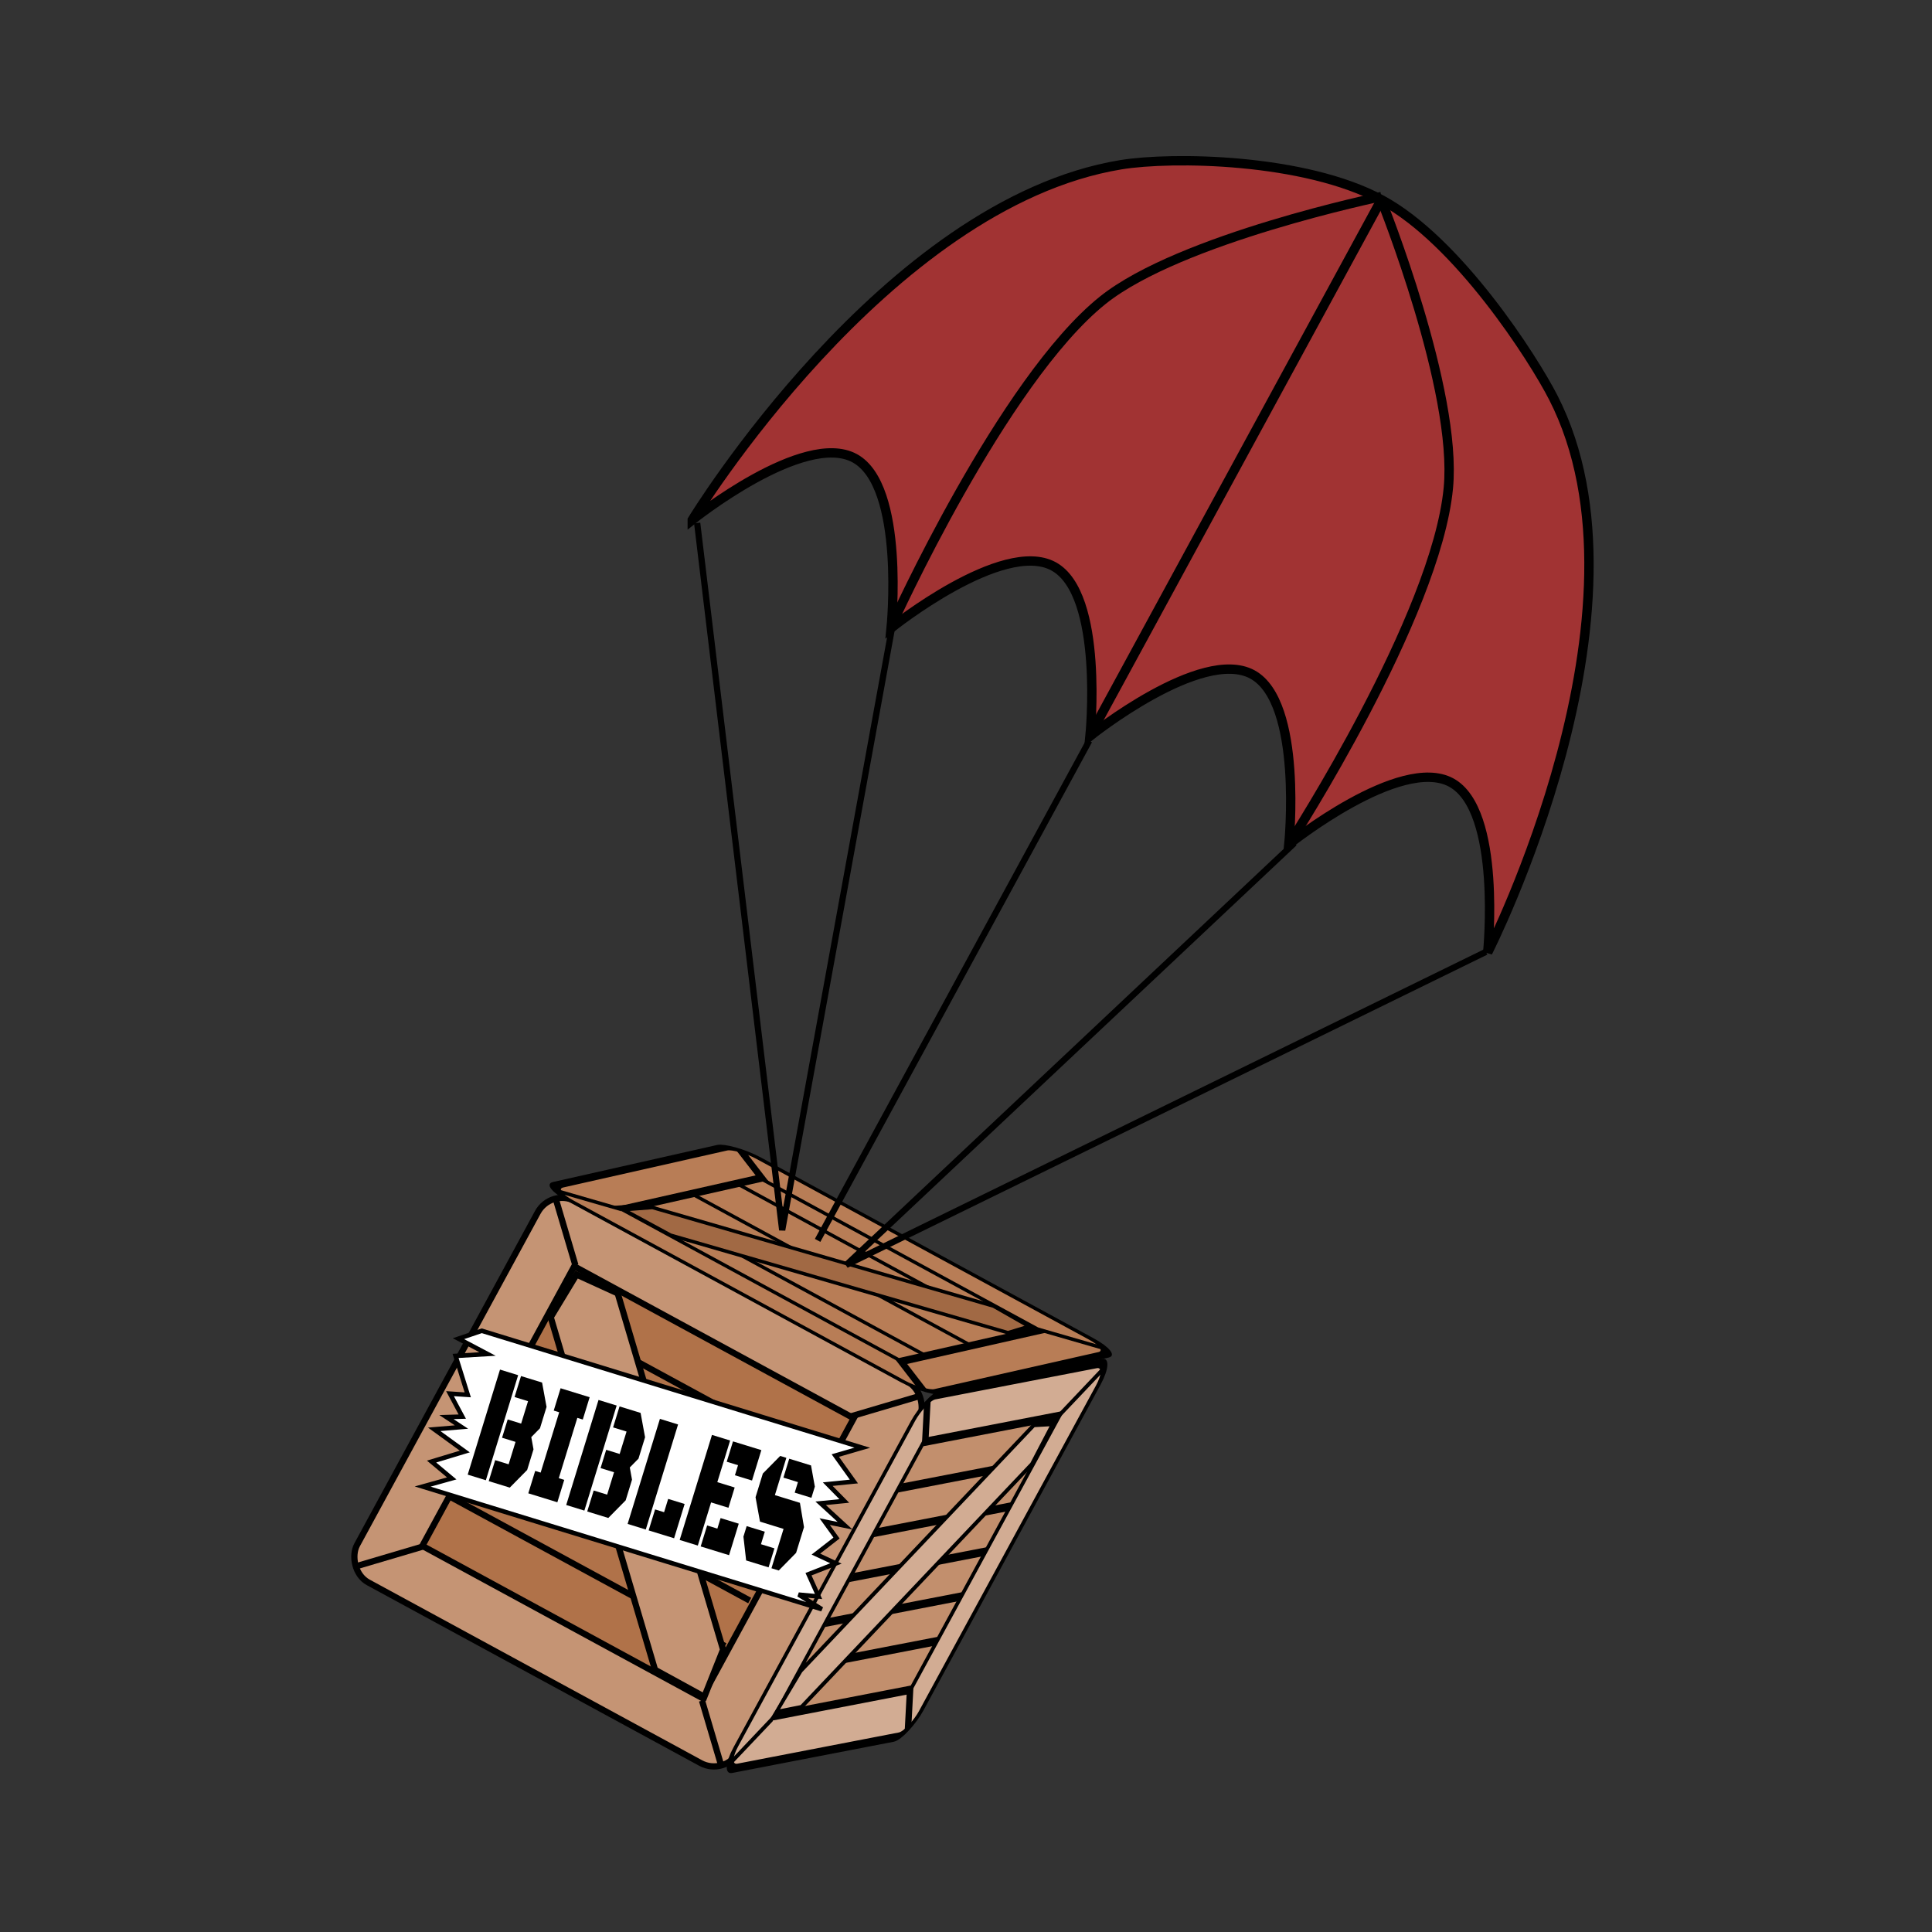 <svg:svg xmlns:dc="http://purl.org/dc/elements/1.1/" xmlns:ns2="http://creativecommons.org/ns#" xmlns:rdf="http://www.w3.org/1999/02/22-rdf-syntax-ns#" xmlns:svg="http://www.w3.org/2000/svg" height="600.087" id="svg23380" version="1.1" viewBox="-93.579 -33.515 600.087 600.087" width="600.087">
  <svg:rect x="-93.579" y="-33.515" width="600.087" height="600.087" fill="#333333" stroke="none"/>
  <svg:title id="title3689">Parachute on Box of Bibles</svg:title>
  <svg:defs id="defs3523" />
  <svg:g id="layer1" transform="translate(-163.797,-261.135)">
    <svg:g id="g3631" transform="matrix(1.194,0,0,1.194,-123.781,-83.025)">
      <svg:path d="m 547.471,338.383 c 0.034,-0.157 0.191,-0.123 0.157,0.034 0.157,0.034 -0.034,0.157 -0.034,0.157 -0.157,-0.034 -0.28,-0.225 -0.123,-0.191" id="path11" style="fill:#8e4700;fill-rule:evenodd" />
      <svg:path d="m 484.058,323.316 c 0.034,-0.157 0.19,-0.123 0.155,0.034 0.155,0.034 -0.033,0.15 -0.033,0.15 -0.155,-0.034 -0.279,-0.218 -0.123,-0.184" id="path13" style="fill:#8e4700;fill-rule:evenodd" />
      <svg:path d="m 546.457,336.806 c 0.033,-0.15 0.189,-0.116 0.157,0.034 0.157,0.034 -0.034,0.157 -0.034,0.157 -0.157,-0.034 -0.273,-0.223 -0.123,-0.191" id="path35" style="fill:#e37100;fill-rule:evenodd" />
      <svg:path d="m 483.044,321.739 c 0.034,-0.157 0.19,-0.123 0.155,0.034 0.155,0.034 -0.034,0.157 -0.034,0.157 -0.155,-0.034 -0.277,-0.224 -0.121,-0.191" id="path37" style="fill:#e37100;fill-rule:evenodd" />
      <svg:path d="m 342.564,395.42 c 0,0 29.006,-23.249 42.239,-16.054 13.233,7.195 9.492,44.179 9.492,44.179 0,0 29.006,-23.249 42.239,-16.054 13.233,7.195 9.492,44.179 9.492,44.179 0,0 29.006,-23.249 42.239,-16.054 13.233,7.195 9.492,44.179 9.492,44.179 0,0 29.006,-23.249 42.239,-16.054 13.233,7.194 9.492,44.179 9.492,44.179 0,0 45.368,-89.087 17.029,-144.386 -5.17,-10.09 -24.664,-40.622 -44.633,-51.394 -20.07,-10.825 -54.547,-11.289 -67.8,-9.117 -61.377,10.058 -111.52,92.396 -111.52,92.396 z" id="path14872" style="fill:#a13333;stroke:#000000;stroke-width:2.435" />
      <svg:path d="m 394.608,422.501 c 0,0 28.613,-63.295 54.75,-84.229 20.117,-16.111 72.47,-26.961 72.47,-26.961" id="path14874" style="fill:none;stroke:#000000;stroke-width:2.435" />
      <svg:path d="m 498.323,478.888 c 0,0 37.719,-58.413 40.923,-91.746 2.441,-25.388 -17.286,-74.538 -17.286,-74.538" id="path14878" style="fill:none;stroke:#000000;stroke-width:2.435" />
      <svg:path d="M 446.604,450.439 522.287,311.232" id="path14880" style="fill:none;stroke:#000000;stroke-width:2.435" />
      <svg:g id="g14939" style="fill:#c59474;stroke-width:2" transform="matrix(0.852,0.463,-0.463,0.852,882.03,-2395.705)">
        <svg:rect height="116.38" id="rect14882" rx="7.435" ry="7.434" style="fill:#c59474;stroke:#000000;stroke-width:1.675" width="116.38" x="937.84" y="2970.3" />
        <svg:rect height="85.346" id="rect14902" rx="0" ry="0" style="fill:#b07249;stroke:#000000;stroke-width:1.675" width="85.346" x="953.35" y="2985.8" />
        <svg:path d="m 953.49,2985.4 -13.569,-13.569" id="path14904" style="fill:#c59474;stroke:#000000;stroke-width:1.675" />
        <svg:path d="m 1037.5,2986 13.439,-13.439" id="path14906" style="fill:#c59474;stroke:#000000;stroke-width:1.675" />
        <svg:path d="m 1039.1,3071.8 12.525,12.525" id="path14908" style="fill:#c59474;stroke:#000000;stroke-width:1.675" />
        <svg:path d="m 953.49,3071.3 -13.569,13.569" id="path14910" style="fill:#c59474;stroke:#000000;stroke-width:1.675" />
        <svg:path d="m 953.49,3000.2 84.024,0" id="path14912" style="fill:#c59474;stroke:#000000;stroke-width:1.675" />
        <svg:path d="m 953.49,3014.1 84.024,0" id="path14914" style="fill:#c59474;stroke:#000000;stroke-width:1.675" />
        <svg:path d="m 953.49,3028.1 84.024,0" id="path14916" style="fill:#c59474;stroke:#000000;stroke-width:1.675" />
        <svg:path d="m 953.49,3042.1 84.024,0" id="path14918" style="fill:#c59474;stroke:#000000;stroke-width:1.675" />
        <svg:path d="m 953.49,3056 84.024,0" id="path14920" style="fill:#c59474;stroke:#000000;stroke-width:1.675" />
        <svg:path d="m 954.32,3000.8 34.873,34.874 34.873,34.874 15.085,0.05 -1.615,-13.519 -35.242,-35.242 -35.243,-35.242 -12.107,0.841 z" id="path14926" style="fill:#c59474;stroke:#000000;stroke-width:1.675" />
      </svg:g>
      <svg:g id="g14953" style="fill:#d2ac93;stroke-width:3.449" transform="matrix(-0.414,0.08,-0.454,0.835,2188.334,-1940.942)">
        <svg:rect height="116.38" id="rect14955" rx="7.435" ry="7.434" style="fill:#d2ac93;stroke:#000000;stroke-width:2.888" width="116.38" x="937.84" y="2970.3" />
        <svg:rect height="85.346" id="rect14957" rx="0" ry="0" style="fill:#c28f6d;stroke:#000000;stroke-width:2.888" width="85.346" x="953.35" y="2985.8" />
        <svg:path d="m 953.49,2985.4 -13.569,-13.569" id="path14959" style="fill:#d2ac93;stroke:#000000;stroke-width:2.888" />
        <svg:path d="m 1037.5,2986 13.439,-13.439" id="path14961" style="fill:#d2ac93;stroke:#000000;stroke-width:2.888" />
        <svg:path d="m 1039.1,3071.8 12.525,12.525" id="path14963" style="fill:#d2ac93;stroke:#000000;stroke-width:2.888" />
        <svg:path d="m 953.49,3071.3 -13.569,13.569" id="path14965" style="fill:#d2ac93;stroke:#000000;stroke-width:2.888" />
        <svg:path d="m 953.49,3000.2 84.024,0" id="path14967" style="fill:#d2ac93;stroke:#000000;stroke-width:2.888" />
        <svg:path d="m 953.49,3014.1 84.024,0" id="path14969" style="fill:#d2ac93;stroke:#000000;stroke-width:2.888" />
        <svg:path d="m 953.49,3028.1 84.024,0" id="path14971" style="fill:#d2ac93;stroke:#000000;stroke-width:2.888" />
        <svg:path d="m 953.49,3042.1 84.024,0" id="path14973" style="fill:#d2ac93;stroke:#000000;stroke-width:2.888" />
        <svg:path d="m 953.49,3056 84.024,0" id="path14975" style="fill:#d2ac93;stroke:#000000;stroke-width:2.888" />
        <svg:path d="m 954.32,3000.8 34.873,34.874 34.873,34.874 15.085,0.05 -1.615,-13.519 -35.242,-35.242 -35.243,-35.242 -12.107,0.841 z" id="path14977" style="fill:#d2ac93;stroke:#000000;stroke-width:2.888" />
      </svg:g>
      <svg:g id="g15005" style="fill:#b87d56;stroke-width:3.695" transform="matrix(-0.852,-0.463,-0.421,0.095,2502.202,763.949)">
        <svg:rect height="116.38" id="rect15007" rx="7.435" ry="7.434" style="fill:#b87d56;stroke:#000000;stroke-width:3.094" width="116.38" x="937.84" y="2970.3" />
        <svg:rect height="85.346" id="rect15009" rx="0" ry="0" style="fill:#b87d56;stroke:#000000;stroke-width:3.094" width="85.346" x="953.35" y="2985.8" />
        <svg:path d="m 953.49,2985.4 -13.569,-13.569" id="path15011" style="fill:#b87d56;stroke:#000000;stroke-width:3.094" />
        <svg:path d="m 1037.5,2986 13.439,-13.439" id="path15013" style="fill:#b87d56;stroke:#000000;stroke-width:3.094" />
        <svg:path d="m 1039.1,3071.8 12.525,12.525" id="path15015" style="fill:#b87d56;stroke:#000000;stroke-width:3.094" />
        <svg:path d="m 953.49,3071.3 -13.569,13.569" id="path15017" style="fill:#b87d56;stroke:#000000;stroke-width:3.094" />
        <svg:path d="m 953.49,3000.2 84.024,0" id="path15019" style="fill:#b87d56;stroke:#000000;stroke-width:3.094" />
        <svg:path d="m 953.49,3028.1 84.024,0" id="path15023" style="fill:#b87d56;stroke:#000000;stroke-width:3.094" />
        <svg:path d="m 953.49,3056 84.024,0" id="path15027" style="fill:#b87d56;stroke:#000000;stroke-width:3.094" />
        <svg:path d="m 954.32,3000.8 34.873,34.874 34.873,34.874 15.085,0.05 -1.615,-13.519 -35.242,-35.242 -35.243,-35.242 -12.107,0.841 z" id="path15029" style="fill:#a16944;stroke:#000000;stroke-width:3.094" />
      </svg:g>
      <svg:path d="M 343.838,396.222 365.955,580.172 394.672,422.668" id="path15078" style="fill:none;stroke:#000000;stroke-width:1.623" />
      <svg:path d="M 549.029,507.779 382.619,589.232 499.194,479.494" id="path15080" style="fill:none;stroke:#000000;stroke-width:1.623" />
      <svg:path d="M 445.826,452.884 375.171,582.843" id="path15082" style="fill:none;stroke:#000000;stroke-width:1.623" />
      <svg:path d="m 287.807,606.357 98.988,30.421 -7.02,2.038 4.831,6.755 -6.803,0.683 4.307,4.375 -6.152,0.606 6.368,5.84 -5.32,-1.08 3.082,4.275 -5.365,4.176 5.217,2.435 -7.139,2.798 2.614,5.796 -5.189,-0.485 6.053,3.802 -103.85,-31.915 7.557,-2.115 -5.245,-4.386 8.652,-2.611 -7.959,-5.774 7.09,-0.595 -3.913,-2.59 4.119,-0.121 -3.188,-5.972 4.615,0.309 -3.167,-10.126 8.315,-0.496 -7.565,-3.989 z" id="path15270" style="fill:#ffffff;stroke:#000000;stroke-width:1.168" />
      <svg:g id="text15272" style="font-size:31.785px;line-height:125%;font-family:'Black Ops One';letter-spacing:0px;word-spacing:0px;fill:#000000" transform="matrix(0.688,0.212,-0.408,1.327,-60.948,-19.233)">
        <svg:path d="m 741.872,366.715 -5.091,0 0,-4.113 7.962,0 4.128,4.113 0,4.19 -2.064,2.064 2.064,2.064 0,4.051 -4.128,4.113 -7.962,0 0,-4.113 5.091,0 0,-4.392 -5.091,0 0,-3.585 5.091,0 0,-4.392 z m -13.037,-4.113 6.86,0 0,20.595 -6.86,0 0,-20.595 z" id="path3619" />
        <svg:path d="m 751.743,378.805 2.064,0 0,-11.826 -2.064,0 0,-4.377 10.988,0 0,4.377 -2.064,0 0,11.826 2.064,0 0,4.392 -10.988,0 0,-4.392 z" id="path3621" />
        <svg:path d="m 779.121,366.715 -5.091,0 0,-4.113 7.962,0 4.128,4.113 0,4.19 -2.064,2.064 2.064,2.064 0,4.051 -4.128,4.113 -7.962,0 0,-4.113 5.091,0 0,-4.392 -5.091,0 0,-3.585 5.091,0 0,-4.392 z m -13.037,-4.113 6.86,0 0,20.595 -6.86,0 0,-20.595 z" id="path3623" />
        <svg:path d="m 789.302,383.198 0,-20.595 6.86,0 0,20.595 -6.86,0 z m 7.946,0 0,-4.113 3.399,0 0,-2.607 6.224,0 0,6.72 -9.623,0 z" id="path3625" />
        <svg:path d="m 815.842,374.739 0,8.459 -6.86,0 0,-20.595 6.86,0 0,8.164 6.565,0 0,3.973 -6.565,0 z m 1.086,-8.148 0,-3.989 10.725,0 0,5.96 -6.456,0 0,-1.971 -4.268,0 z m 0,16.607 0,-4.113 3.865,0 0,-2.064 6.86,0 0,6.177 -10.725,0 z" id="path3627" />
        <svg:path d="m 843.685,383.198 0,-7.714 -8.909,0 -4.128,-4.128 0,-4.641 4.128,-4.113 2.328,0 0,7.31 9.467,0 3.989,4.128 0,5.044 -4.113,4.113 -2.763,0 z m -5.494,-16.886 0,-3.709 8.241,0 3.57,3.585 0,2.188 -6.317,0 0,-2.064 -5.494,0 z m -7.543,10.709 6.86,0 0,2.452 5.091,0 0,3.725 -8.49,0 -3.461,-4.113 0,-2.064 z" id="path3629" />
      </svg:g>
    </svg:g>
  </svg:g>
</svg:svg>
